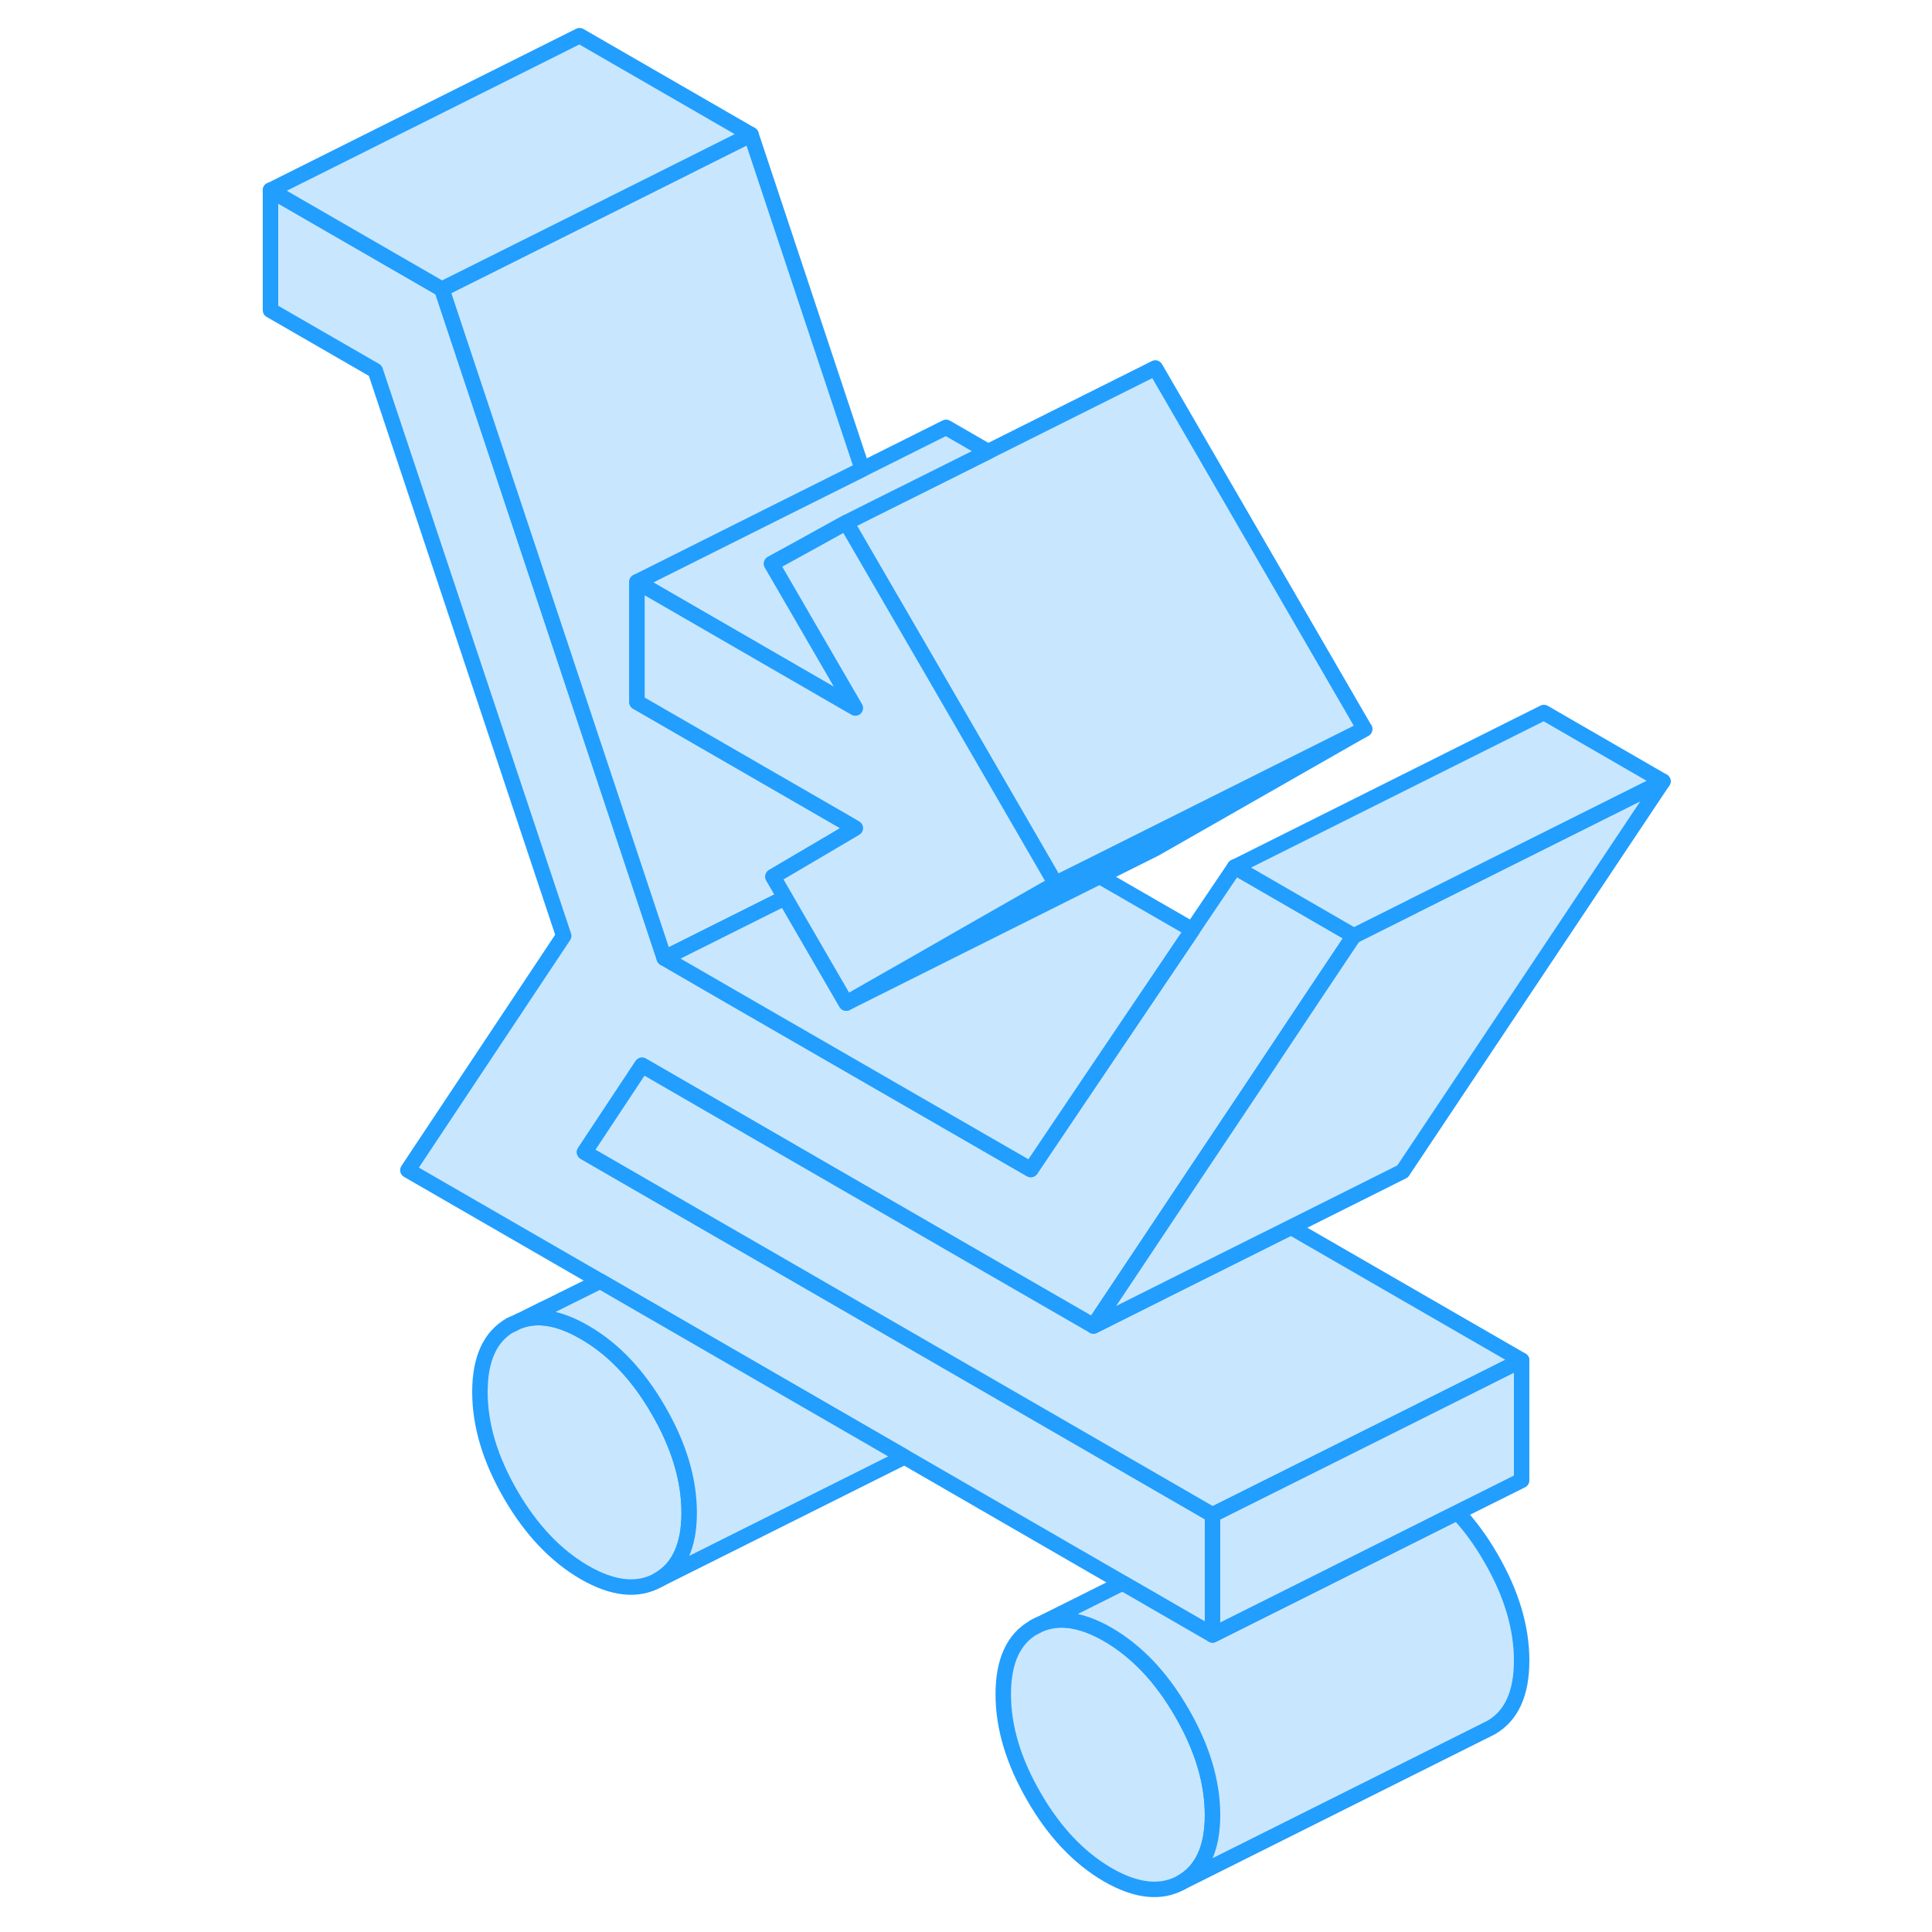 <svg width="48" height="48" viewBox="0 0 95 125" fill="#c8e7ff" xmlns="http://www.w3.org/2000/svg" stroke-width="1px" stroke-linecap="round" stroke-linejoin="round"><path d="M29.591 97.88C29.591 100.01 28.931 101.46 27.601 102.22C26.281 102.97 24.681 102.81 22.821 101.74C20.961 100.66 19.361 98.98 18.041 96.7C16.711 94.41 16.051 92.2 16.051 90.06C16.051 87.92 16.711 86.47 18.041 85.72C18.081 85.72 18.131 85.7 18.201 85.65C18.291 85.61 18.411 85.56 18.551 85.49C18.571 85.49 18.591 85.47 18.621 85.46C19.821 85.02 21.221 85.27 22.821 86.2C24.681 87.27 26.281 88.95 27.601 91.24C28.931 93.53 29.591 95.74 29.591 97.88Z" stroke="#229EFF" stroke-linejoin="round"/><path d="M63.45 117.44C63.45 119.57 62.79 121.02 61.46 121.78C60.14 122.53 58.54 122.37 56.68 121.3C54.82 120.22 53.22 118.54 51.9 116.25C50.57 113.96 49.91 111.75 49.91 109.62C49.91 107.49 50.57 106.03 51.9 105.28C53.22 104.52 54.82 104.68 56.68 105.75C58.54 106.83 60.14 108.51 61.46 110.8C62.79 113.09 63.45 115.3 63.45 117.44Z" stroke="#229EFF" stroke-linejoin="round"/><path d="M72.59 60.54L69.87 64.61L66.13 70.23L62.38 75.84L58.64 81.45L55.75 85.78L47.44 80.99L38.19 75.65L26.54 68.92L22.82 74.54L31.03 79.28L36.3 82.32L49.34 89.85L63.45 98V105.77L57.63 102.41L43.52 94.26L23.83 82.89L11.39 75.71L21.47 60.55L9.28 23.98L2.5 20.07V12.3L13.59 18.7L27.98 61.98L32.24 64.45L51.69 75.66L54.6 71.34L58.37 65.75L62.15 60.15L64.89 56.09L72.59 60.54Z" stroke="#229EFF" stroke-linejoin="round"/><path d="M83.45 107.44C83.45 109.57 82.79 111.02 81.46 111.78L61.46 121.78C62.79 121.02 63.45 119.57 63.45 117.44C63.45 115.31 62.79 113.09 61.46 110.8C60.14 108.51 58.54 106.83 56.68 105.75C54.82 104.68 53.22 104.52 51.9 105.28L57.63 102.42L63.45 105.78L70.27 102.37L79.3 97.85C80.09 98.69 80.81 99.67 81.46 100.8C82.79 103.09 83.45 105.3 83.45 107.44Z" stroke="#229EFF" stroke-linejoin="round"/><path d="M83.45 88.01L76.24 91.62L63.45 98.01L49.34 89.86L36.3 82.33L31.03 79.29L22.82 74.55L26.54 68.93L38.19 75.66L47.44 81L55.75 85.79L61.32 83L68.53 79.4L83.45 88.01Z" stroke="#229EFF" stroke-linejoin="round"/><path d="M92.59 50.55L75.75 75.79L68.53 79.4L61.32 83L55.75 85.79L58.64 81.46L62.38 75.85L66.13 70.24L69.87 64.62L72.59 60.55L76.43 58.63L76.44 58.62L92.59 50.55Z" stroke="#229EFF" stroke-linejoin="round"/><path d="M73.29 47.17L59.32 54.16L55.26 56.19L53.29 57.17L51.45 53.99L44.88 42.65L39.75 33.81L41.62 32.87L46.21 30.58L48.93 29.22L59.75 23.81L73.29 47.17Z" stroke="#229EFF" stroke-linejoin="round"/><path d="M73.29 47.17L59.75 54.9L56.15 56.7L48.93 60.31L43.99 62.78L39.75 64.9L44.31 62.3L48.36 59.98L53.29 57.17L55.26 56.19L59.32 54.16L73.29 47.17Z" stroke="#229EFF" stroke-linejoin="round"/><path d="M48.931 29.22L46.211 30.58L41.621 32.87L39.751 33.81L36.491 35.61L34.921 36.47L39.271 43.97L40.341 45.81L39.781 45.49L26.211 37.65L35.601 32.95L40.791 30.36L46.211 27.65L48.931 29.22Z" stroke="#229EFF" stroke-linejoin="round"/><path d="M39.71 53.21L40.34 53.58L38.9 54.43L35.01 56.72L35.8 58.08L27.98 61.99L13.59 18.71L26.38 12.32L33.59 8.71L40.79 30.36L35.6 32.95L26.21 37.65V45.42L39.71 53.21Z" stroke="#229EFF" stroke-linejoin="round"/><path d="M33.59 8.71L26.38 12.32L13.59 18.71L2.5 12.31L22.5 2.31L33.59 8.71Z" stroke="#229EFF" stroke-linejoin="round"/><path d="M62.151 60.16L58.37 65.76L54.6 71.35L51.691 75.67L32.24 64.45L27.98 61.99L35.8 58.08L36.111 58.62L39.751 64.9L43.99 62.78L48.931 60.31L56.151 56.7L62.151 60.16Z" stroke="#229EFF" stroke-linejoin="round"/><path d="M53.291 57.17L48.361 59.98L44.311 62.3L39.751 64.9L36.111 58.62L35.801 58.08L35.011 56.72L38.901 54.43L40.341 53.58L39.711 53.21L26.211 45.42V37.65L39.781 45.49L40.341 45.81L39.271 43.97L34.921 36.47L36.491 35.61L39.751 33.81L44.881 42.65L51.451 53.99L53.291 57.17Z" stroke="#229EFF" stroke-linejoin="round"/><path d="M92.591 50.55L76.441 58.62L76.431 58.63L72.591 60.55L64.891 56.1L84.891 46.1L92.591 50.55Z" stroke="#229EFF" stroke-linejoin="round"/><path d="M83.449 88.01V95.78L79.299 97.85L70.269 102.37L63.449 105.78V98.01L76.239 91.62L83.449 88.01Z" stroke="#229EFF" stroke-linejoin="round"/><path d="M19.02 85.27L20.07 84.75C19.669 84.95 19.32 85.13 19.02 85.27Z" stroke="#229EFF" stroke-linejoin="round"/><path d="M20.07 84.75L21.41 84.09C20.93 84.34 20.48 84.56 20.07 84.75Z" stroke="#229EFF" stroke-linejoin="round"/><path d="M23.83 82.89C22.96 83.32 22.15 83.73 21.41 84.09L23.83 82.89Z" stroke="#229EFF" stroke-linejoin="round"/><path d="M18.199 85.66C18.129 85.69 18.079 85.72 18.039 85.73" stroke="#229EFF" stroke-linejoin="round"/><path d="M29.589 97.88C29.589 95.74 28.929 93.53 27.599 91.24C26.279 88.95 24.679 87.27 22.819 86.2C21.219 85.27 19.819 85.02 18.619 85.46L19.019 85.27C19.319 85.13 19.669 84.95 20.069 84.75C20.479 84.56 20.929 84.34 21.409 84.09C22.149 83.73 22.959 83.32 23.829 82.89L43.519 94.26L27.599 102.22C28.929 101.46 29.589 100.01 29.589 97.88Z" stroke="#229EFF" stroke-linejoin="round"/></svg>